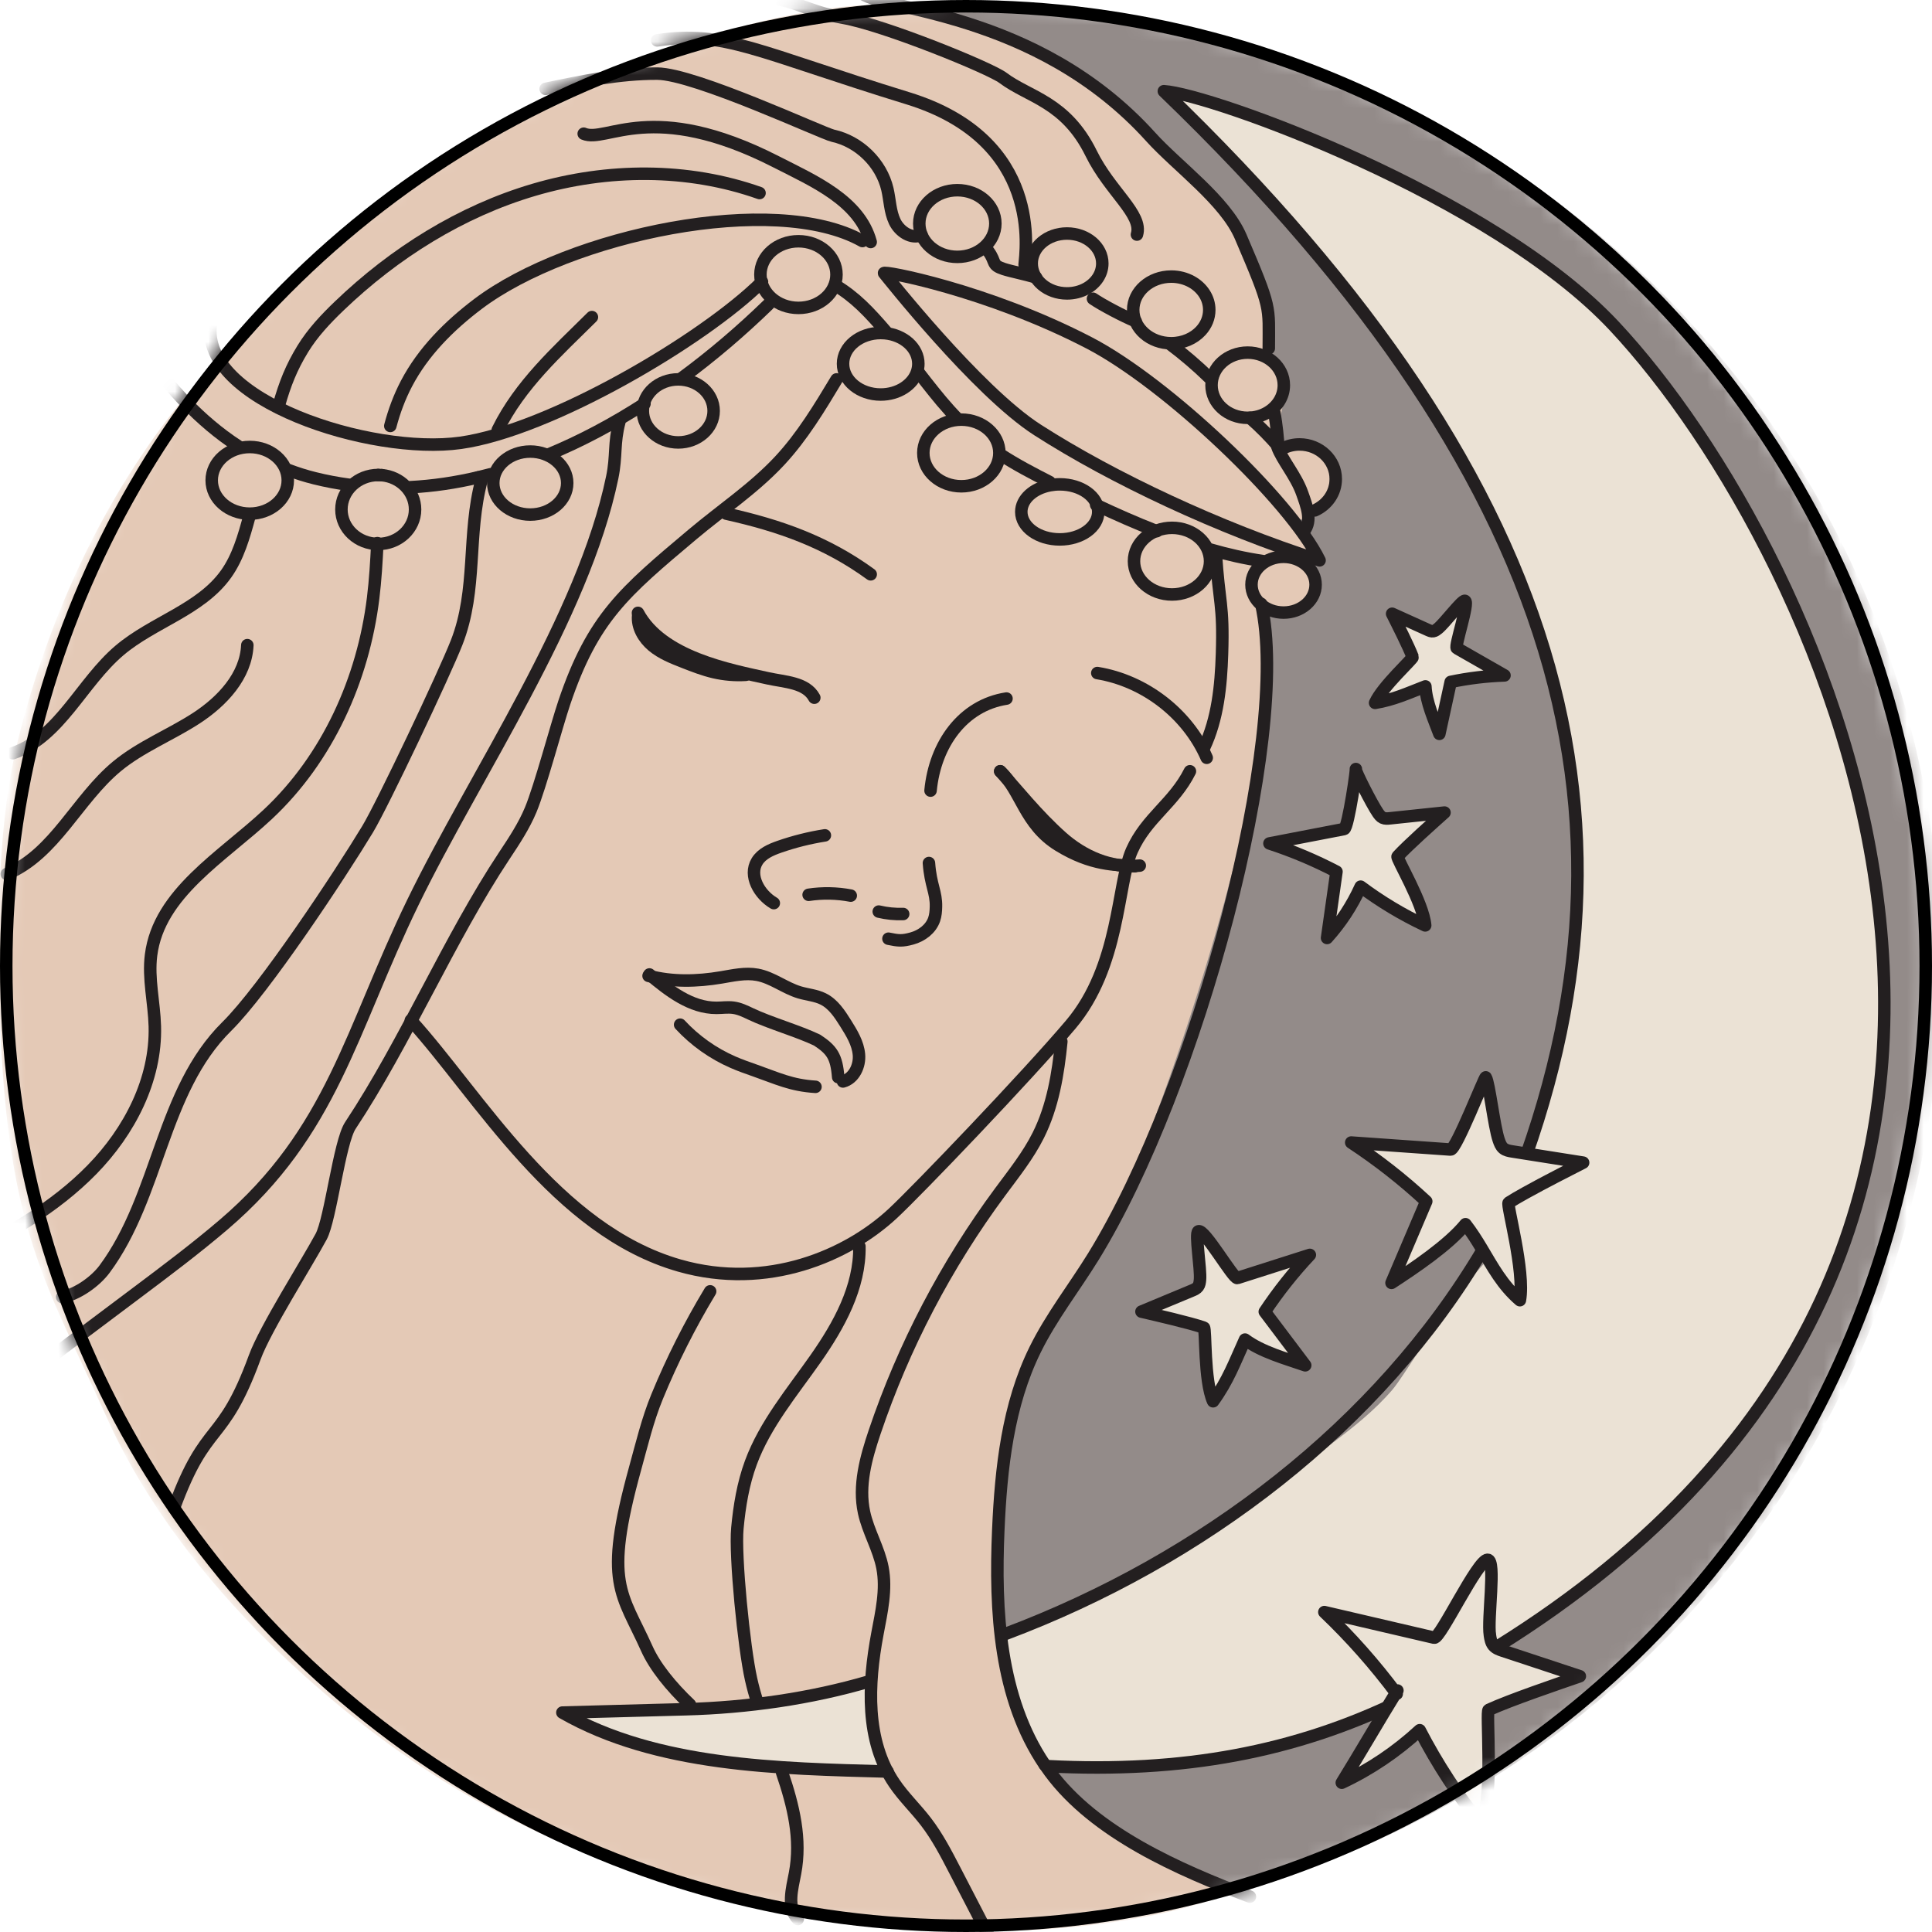 <svg width="116" height="116" viewBox="0 0 116 116" fill="none" xmlns="http://www.w3.org/2000/svg">
<mask id="mask0_207_990" style="mask-type:luminance" maskUnits="userSpaceOnUse" x="0" y="0" width="116" height="116">
<path d="M0 57.999C0 90.577 25.956 116 57.935 116C89.915 116 115.807 89.765 115.807 57.999C115.807 26.234 89.721 0 57.742 0C25.763 0 0 25.422 0 57.999Z" fill="white"/>
</mask>
<g mask="url(#mask0_207_990)">
<path d="M116.548 58.098C116.548 89.917 90.58 115.711 58.547 115.711C26.515 115.711 0.547 89.917 0.547 58.098C0.547 26.279 26.515 0.485 58.547 0.485C90.58 0.485 116.548 26.279 116.548 58.098Z" fill="#938B89"/>
<path d="M73.86 13.341C75.195 15.501 75.903 16.724 76.228 18.915C76.344 19.701 76.163 20.011 76.163 21.171C76.163 21.861 77.077 22.193 77.136 22.846C77.26 24.203 76.511 25.572 76.877 26.681C78.163 26.716 79.711 27.205 79.832 28.477C79.954 29.749 79.01 31.036 77.754 31.311C78.552 31.661 78.917 32.433 79.278 33.222C79.446 33.591 78.365 33.134 78.304 33.415C78.235 33.736 79.148 34.764 78.692 34.676C79.234 35.979 77.503 36.844 75.839 36.766C77.712 43.933 69.745 67.532 66.938 72.755C63.318 79.493 61.501 80.717 60.398 85.744C59.221 91.106 59.457 100.792 62.15 105.206C65.145 110.118 73.374 114.132 74.541 113.455C63.447 117.805 43.083 116.87 27.221 107.301C20.786 103.418 11.009 95.37 6.391 85.067C2.545 76.487 0.094 73.564 -0.07 58.026C-0.12 53.337 0.042 48.396 1.224 43.855C3.251 36.07 6.881 28.471 12.281 22.482C17.094 17.143 23.356 11.259 29.581 7.638C36.394 3.674 49.142 -0.676 54.786 0.484C61.543 1.873 70.053 7.432 73.86 13.341Z" fill="#E4C9B6"/>
<path d="M43.88 102.499C40.562 102.701 37.344 102.761 34.02 102.756C35.442 103.63 36.98 104.34 38.62 104.663C43.42 105.607 48.268 106.556 53.16 106.43C53.208 106.028 52.894 105.711 52.766 105.325C52.193 103.594 52.58 100.888 52.064 101.016C49.974 101.539 46.065 102.366 43.88 102.499Z" fill="#EBE2D5"/>
<path d="M83.606 83.435C82.535 84.688 81.23 85.72 79.909 86.71C73.731 91.347 67.02 95.284 59.949 98.42C60.231 100.495 60.942 102.512 62.025 104.31C62.195 104.594 62.428 105.738 62.709 105.916C63.022 106.115 64.212 105.952 64.582 105.981C71.165 106.495 77.004 105.026 83.266 102.944C85.665 102.147 88.171 101.024 89.426 98.843C90.835 96.393 90.278 93.358 90.309 90.536C90.338 87.831 96.262 75.26 93.807 73.758C90.433 71.695 84.923 81.894 83.606 83.435Z" fill="#EBE2D5"/>
<path d="M89.818 98.916C129.182 74.487 109.555 33.069 96.919 19.572C89.584 11.737 72.696 5.646 69.879 5.476C94.976 29.653 99.785 50.815 89.968 73.628" fill="#EBE2D5"/>
<path d="M89.818 98.916C129.182 74.487 109.555 33.069 96.919 19.572C89.584 11.737 72.696 5.646 69.879 5.476C94.976 29.653 99.785 50.815 89.968 73.628" stroke="#231F20" stroke-width="0.75" stroke-miterlimit="10" stroke-linecap="round" stroke-linejoin="round"/>
<path d="M52.278 34.483C49.609 32.541 46.837 31.561 43.609 30.841" stroke="#231F20" stroke-width="0.75" stroke-miterlimit="10" stroke-linecap="round" stroke-linejoin="round"/>
<path d="M65.883 40.411C68.741 40.876 71.302 42.859 72.453 45.499" stroke="#231F20" stroke-width="0.75" stroke-miterlimit="10" stroke-linecap="round" stroke-linejoin="round"/>
<path d="M38.305 36.797C39.735 39.463 43.804 40.217 46.1 40.726C47.13 40.955 48.394 40.967 48.892 41.891" stroke="#231F20" stroke-width="0.75" stroke-miterlimit="10" stroke-linecap="round" stroke-linejoin="round"/>
<path d="M60.055 46.308C61.028 47.371 62.273 48.954 63.753 50.271C65.042 51.419 66.711 52.148 68.433 51.972" stroke="#231F20" stroke-width="0.75" stroke-miterlimit="10" stroke-linecap="round" stroke-linejoin="round"/>
<path d="M60.431 41.942C57.818 42.346 56.138 44.673 55.871 47.469" stroke="#231F20" stroke-width="0.75" stroke-miterlimit="10" stroke-linecap="round" stroke-linejoin="round"/>
<path d="M49.527 50.156C48.599 50.302 47.684 50.531 46.798 50.839C46.281 51.019 45.74 51.253 45.456 51.718C44.932 52.574 45.591 53.715 46.46 54.224" stroke="#231F20" stroke-width="0.75" stroke-miterlimit="10" stroke-linecap="round" stroke-linejoin="round"/>
<path d="M51.08 53.774C50.248 53.616 49.389 53.599 48.551 53.725" stroke="#231F20" stroke-width="0.75" stroke-miterlimit="10" stroke-linecap="round" stroke-linejoin="round"/>
<path d="M52.762 54.732C53.24 54.847 53.735 54.896 54.228 54.878" stroke="#231F20" stroke-width="0.75" stroke-miterlimit="10" stroke-linecap="round" stroke-linejoin="round"/>
<path d="M55.775 51.817C55.874 53.171 56.218 53.554 56.197 54.446C56.191 54.702 56.171 54.962 56.087 55.204C55.888 55.778 55.344 56.185 54.755 56.347C54.168 56.509 53.941 56.484 53.344 56.361" stroke="#231F20" stroke-width="0.75" stroke-miterlimit="10" stroke-linecap="round" stroke-linejoin="round"/>
<path d="M72.637 32.985C73.698 33.291 74.759 33.532 75.799 33.684" stroke="#231F20" stroke-width="0.75" stroke-miterlimit="10" stroke-linecap="round" stroke-linejoin="round"/>
<path d="M65.816 30.317C66.98 30.866 68.203 31.407 69.451 31.894" stroke="#231F20" stroke-width="0.75" stroke-miterlimit="10" stroke-linecap="round" stroke-linejoin="round"/>
<path d="M60.082 27.298C61.022 27.909 62.024 28.432 63.025 28.942" stroke="#231F20" stroke-width="0.75" stroke-miterlimit="10" stroke-linecap="round" stroke-linejoin="round"/>
<path d="M55.141 22.346C55.293 22.543 55.447 22.74 55.6 22.936C56.242 23.751 56.804 24.451 57.526 25.186" stroke="#231F20" stroke-width="0.75" stroke-miterlimit="10" stroke-linecap="round" stroke-linejoin="round"/>
<path d="M50.133 17.114C51.348 17.841 52.169 18.715 53.231 19.952" stroke="#231F20" stroke-width="0.75" stroke-miterlimit="10" stroke-linecap="round" stroke-linejoin="round"/>
<path d="M65.409 20.594C70.099 23.035 77.496 30.087 79.228 33.645C73.194 31.711 66.814 28.715 62.295 25.814C58.639 23.467 53.174 16.497 53.083 16.405C52.888 16.212 59.278 17.404 65.409 20.594Z" stroke="#231F20" stroke-width="0.75" stroke-miterlimit="10" stroke-linecap="round" stroke-linejoin="round"/>
<path d="M72.996 33.161C73.191 36.254 73.471 36.227 73.371 39.272C73.308 41.193 73.114 43.156 72.293 44.897" stroke="#231F20" stroke-width="0.75" stroke-miterlimit="10" stroke-linecap="round" stroke-linejoin="round"/>
<path d="M24.668 61.259C28.791 65.805 33.374 73.861 40.79 75.985C46.078 77.499 50.895 75.378 53.604 72.859C55.083 71.483 61.611 64.676 64.29 61.513C67.26 58.005 67.065 53.071 67.961 51.059C68.839 49.087 70.478 48.239 71.445 46.308" stroke="#231F20" stroke-width="0.75" stroke-miterlimit="10" stroke-linecap="round" stroke-linejoin="round"/>
<path d="M60.055 46.306C61.32 47.466 61.514 49.496 63.558 50.752C65.554 51.979 66.964 51.912 68.132 52.009" stroke="#231F20" stroke-width="0.75" stroke-miterlimit="10" stroke-linecap="round" stroke-linejoin="round"/>
<path d="M44.777 40.517C44.135 40.556 43.488 40.502 42.861 40.356C42.239 40.212 41.642 39.978 41.047 39.745C40.391 39.489 39.722 39.225 39.182 38.773C38.642 38.322 38.245 37.643 38.317 36.945" stroke="#231F20" stroke-width="0.75" stroke-miterlimit="10" stroke-linecap="round" stroke-linejoin="round"/>
<path d="M89.047 75.007C82.771 85.615 72.171 93.663 60.375 98.1" stroke="#231F20" stroke-width="0.75" stroke-miterlimit="10" stroke-linecap="round" stroke-linejoin="round"/>
<path d="M62.898 106.043C71.037 106.468 77.769 105.18 84.045 102.142" stroke="#231F20" stroke-width="0.75" stroke-miterlimit="10" stroke-linecap="round" stroke-linejoin="round"/>
<path d="M62.73 105.957C62.83 106.104 62.933 106.25 63.04 106.394C65.749 110.061 70.768 112.256 75.046 113.878" stroke="#231F20" stroke-width="0.75" stroke-miterlimit="10" stroke-linecap="round" stroke-linejoin="round"/>
<path d="M75.724 36.255C77.54 44.246 71.894 65.328 65.641 75.458C64.488 77.325 63.121 79.067 62.152 81.034C60.511 84.365 60.101 88.153 59.939 91.858C59.727 96.727 60.005 101.939 62.726 105.957" stroke="#231F20" stroke-width="0.75" stroke-miterlimit="10" stroke-linecap="round" stroke-linejoin="round"/>
<path d="M63.724 62.536C63.532 64.468 63.212 66.422 62.343 68.16C61.733 69.382 60.871 70.457 60.058 71.556C56.812 75.938 54.256 80.824 52.515 85.982C51.988 87.542 51.531 89.206 51.88 90.814C52.127 91.952 52.764 92.981 52.985 94.124C53.238 95.435 52.927 96.779 52.681 98.092C52.111 101.131 51.956 104.508 53.698 107.07C54.256 107.892 54.985 108.586 55.591 109.375C56.281 110.273 56.805 111.283 57.325 112.288C58.042 113.672 58.759 115.055 59.475 116.439" stroke="#231F20" stroke-width="0.75" stroke-miterlimit="10" stroke-linecap="round" stroke-linejoin="round"/>
<path d="M46.957 106.423C47.64 108.423 48.127 110.425 47.734 112.477C47.555 113.416 47.237 114.525 47.898 115.22C47.799 115.03 47.7 114.84 47.6 114.651" stroke="#231F20" stroke-width="0.75" stroke-miterlimit="10" stroke-linecap="round" stroke-linejoin="round"/>
<path d="M51.6 74.833C51.641 77.288 50.377 79.57 48.965 81.584C47.552 83.598 45.931 85.523 45.081 87.827C44.617 89.086 44.399 90.422 44.273 91.756C44.117 93.406 44.669 98.926 45.096 100.824C45.204 101.306 45.337 101.787 45.486 102.266" stroke="#231F20" stroke-width="0.75" stroke-miterlimit="10" stroke-linecap="round" stroke-linejoin="round"/>
<path d="M42.638 77.534C41.416 79.558 40.349 81.676 39.452 83.861C38.879 85.255 38.534 86.721 38.132 88.172C36.211 95.124 37.329 95.619 38.839 98.991C39.314 100.053 40.272 101.25 41.428 102.347" stroke="#231F20" stroke-width="0.75" stroke-miterlimit="10" stroke-linecap="round" stroke-linejoin="round"/>
<path d="M76.519 24.796C76.645 25.552 76.725 26.267 76.758 26.927" stroke="#231F20" stroke-width="0.75" stroke-miterlimit="10" stroke-linecap="round" stroke-linejoin="round"/>
<path d="M59.176 14.849C59.24 14.942 59.302 15.031 59.363 15.116C59.813 15.741 59.519 15.908 60.254 16.148C60.712 16.298 61.505 16.445 62.206 16.661" stroke="#231F20" stroke-width="0.75" stroke-miterlimit="10" stroke-linecap="round" stroke-linejoin="round"/>
<path d="M68.186 19.289C67.478 18.999 66.162 18.306 65.625 17.936" stroke="#231F20" stroke-width="0.75" stroke-miterlimit="10" stroke-linecap="round" stroke-linejoin="round"/>
<path d="M60.004 27.196C60.004 28.301 58.981 29.197 57.721 29.197C56.46 29.197 55.438 28.301 55.438 27.196C55.438 26.091 56.46 25.195 57.721 25.195C58.981 25.195 60.004 26.091 60.004 27.196Z" stroke="#231F20" stroke-width="0.75" stroke-miterlimit="10" stroke-linecap="round" stroke-linejoin="round"/>
<path d="M72.606 18.608C72.606 19.081 72.419 19.515 72.107 19.857C71.688 20.316 71.044 20.609 70.323 20.609C69.061 20.609 68.039 19.713 68.039 18.608C68.039 17.503 69.061 16.607 70.323 16.607C70.772 16.607 71.191 16.721 71.545 16.917C72.183 17.272 72.606 17.897 72.606 18.608Z" stroke="#231F20" stroke-width="0.75" stroke-miterlimit="10" stroke-linecap="round" stroke-linejoin="round"/>
<path d="M65.22 17.326C64.888 17.509 64.491 17.616 64.065 17.616C62.894 17.616 61.945 16.811 61.945 15.818C61.945 14.825 62.894 14.02 64.065 14.02C65.235 14.02 66.184 14.825 66.184 15.818C66.184 16.45 65.8 17.005 65.22 17.326Z" stroke="#231F20" stroke-width="0.75" stroke-miterlimit="10" stroke-linecap="round" stroke-linejoin="round"/>
<path d="M59.763 13.422C59.763 14.527 58.74 15.423 57.479 15.423C56.218 15.423 55.195 14.527 55.195 13.422C55.195 12.316 56.218 11.42 57.479 11.42C58.74 11.42 59.763 12.316 59.763 13.422Z" stroke="#231F20" stroke-width="0.75" stroke-miterlimit="10" stroke-linecap="round" stroke-linejoin="round"/>
<path d="M77.083 23.128C77.083 23.807 76.7 24.405 76.118 24.756C75.773 24.965 75.358 25.086 74.912 25.086C73.713 25.086 72.742 24.21 72.742 23.128C72.742 22.047 73.713 21.171 74.912 21.171C75.511 21.171 76.054 21.39 76.447 21.744C76.84 22.098 77.083 22.588 77.083 23.128Z" stroke="#231F20" stroke-width="0.75" stroke-miterlimit="10" stroke-linecap="round" stroke-linejoin="round"/>
<path d="M50.224 16.486C50.224 17.591 49.201 18.487 47.94 18.487C46.679 18.487 45.656 17.591 45.656 16.486C45.656 15.381 46.679 14.485 47.94 14.485C49.201 14.485 50.224 15.381 50.224 16.486Z" stroke="#231F20" stroke-width="0.75" stroke-miterlimit="10" stroke-linecap="round" stroke-linejoin="round"/>
<path d="M63.039 29.135C63.228 29.1 63.426 29.081 63.63 29.081C64.906 29.081 65.94 29.821 65.94 30.734C65.94 31.647 64.906 32.387 63.63 32.387C62.354 32.387 61.32 31.647 61.32 30.734C61.32 29.967 62.05 29.322 63.039 29.135Z" stroke="#231F20" stroke-width="0.75" stroke-miterlimit="10" stroke-linecap="round" stroke-linejoin="round"/>
<path d="M72.653 33.693C72.653 34.798 71.631 35.694 70.37 35.694C69.108 35.694 68.086 34.798 68.086 33.693C68.086 32.588 69.108 31.692 70.37 31.692C71.631 31.692 72.653 32.588 72.653 33.693Z" stroke="#231F20" stroke-width="0.75" stroke-miterlimit="10" stroke-linecap="round" stroke-linejoin="round"/>
<path d="M78.991 35.106C78.991 36.03 78.129 36.78 77.066 36.78C76.002 36.78 75.141 36.03 75.141 35.106C75.141 34.181 76.002 33.432 77.066 33.432C78.129 33.432 78.991 34.181 78.991 35.106Z" stroke="#231F20" stroke-width="0.75" stroke-miterlimit="10" stroke-linecap="round" stroke-linejoin="round"/>
<path d="M53.12 20.005C54.254 20.104 55.139 20.888 55.139 21.841C55.139 22.002 55.113 22.157 55.066 22.306C54.814 23.101 53.93 23.688 52.878 23.688C51.629 23.688 50.617 22.861 50.617 21.841C50.617 20.822 51.629 19.995 52.878 19.995C52.959 19.995 53.04 19.998 53.12 20.005Z" stroke="#231F20" stroke-width="0.75" stroke-miterlimit="10" stroke-linecap="round" stroke-linejoin="round"/>
<path d="M78.941 30.646C79.684 30.316 80.201 29.598 80.201 28.763C80.201 27.615 79.227 26.684 78.026 26.684C77.672 26.684 77.338 26.767 77.043 26.911" stroke="#231F20" stroke-width="0.75" stroke-miterlimit="10" stroke-linecap="round" stroke-linejoin="round"/>
<path d="M76.695 26.829C76.964 27.597 77.815 28.569 78.181 29.606C78.452 30.374 78.806 31.261 78.291 31.894" stroke="#231F20" stroke-width="0.75" stroke-miterlimit="10" stroke-linecap="round" stroke-linejoin="round"/>
<path d="M70.227 20.642C71.072 21.274 71.877 21.962 72.632 22.698" stroke="#231F20" stroke-width="0.75" stroke-miterlimit="10" stroke-linecap="round" stroke-linejoin="round"/>
<path d="M75.047 25.087C75.676 25.637 76.265 26.234 76.806 26.869" stroke="#231F20" stroke-width="0.75" stroke-miterlimit="10" stroke-linecap="round" stroke-linejoin="round"/>
<path d="M52.174 100.957C48.67 101.988 44.867 102.527 41.178 102.625C38.707 102.692 36.236 102.759 33.766 102.825C39.435 106.069 46.75 106.186 53.291 106.366" stroke="#231F20" stroke-width="0.75" stroke-miterlimit="10" stroke-linecap="round" stroke-linejoin="round"/>
<path d="M80.706 49.776C79.21 50.064 77.715 50.352 76.219 50.641C77.605 51.093 78.953 51.661 80.244 52.335C80.055 53.662 79.867 54.99 79.678 56.317C80.505 55.402 81.188 54.358 81.695 53.236C82.903 54.139 84.205 54.92 85.571 55.563C85.457 54.22 83.824 51.519 83.912 51.423C84.531 50.747 86.047 49.4 86.73 48.788C85.641 48.903 84.552 49.018 83.462 49.132C83.315 49.148 83.159 49.162 83.025 49.1C82.895 49.039 82.807 48.915 82.725 48.797C82.355 48.258 81.37 46.307 81.4 46.198C81.506 45.816 80.951 49.729 80.706 49.776Z" fill="#EBE2D5"/>
<path d="M80.706 49.776C79.21 50.064 77.715 50.352 76.219 50.641C77.605 51.093 78.953 51.661 80.244 52.335C80.055 53.662 79.867 54.99 79.678 56.317C80.505 55.402 81.188 54.358 81.695 53.236C82.903 54.139 84.205 54.92 85.571 55.563C85.457 54.22 83.824 51.519 83.912 51.423C84.531 50.747 86.047 49.4 86.73 48.788C85.641 48.903 84.552 49.018 83.462 49.132C83.315 49.148 83.159 49.162 83.025 49.1C82.895 49.039 82.807 48.915 82.725 48.797C82.355 48.258 81.37 46.307 81.4 46.198C81.506 45.816 80.951 49.729 80.706 49.776Z" stroke="#231F20" stroke-width="0.75" stroke-miterlimit="10" stroke-linecap="round" stroke-linejoin="round"/>
<path d="M74.293 76.734C75.744 76.271 77.195 75.808 78.645 75.345C77.65 76.405 76.744 77.547 75.939 78.756L78.367 81.975C77.198 81.569 75.741 81.171 74.752 80.43C74.132 81.799 73.723 82.916 72.837 84.134C72.286 82.902 72.407 79.754 72.283 79.712C71.413 79.416 69.431 78.96 68.535 78.751L71.566 77.489C71.703 77.433 71.846 77.37 71.933 77.251C72.018 77.136 72.035 76.985 72.049 76.843C72.112 76.193 71.736 74.05 71.95 73.931C72.299 73.738 74.056 76.81 74.293 76.734Z" fill="#EBE2D5"/>
<path d="M74.293 76.734C75.744 76.271 77.195 75.808 78.645 75.345C77.65 76.405 76.744 77.547 75.939 78.756L78.367 81.975C77.198 81.569 75.741 81.171 74.752 80.43C74.132 81.799 73.723 82.916 72.837 84.134C72.286 82.902 72.407 79.754 72.283 79.712C71.413 79.416 69.431 78.96 68.535 78.751L71.566 77.489C71.703 77.433 71.846 77.37 71.933 77.251C72.018 77.136 72.035 76.985 72.049 76.843C72.112 76.193 71.736 74.05 71.95 73.931C72.299 73.738 74.056 76.81 74.293 76.734Z" stroke="#231F20" stroke-width="0.75" stroke-miterlimit="10" stroke-linecap="round" stroke-linejoin="round"/>
<path d="M87.471 38.917C88.425 39.462 89.378 40.008 90.332 40.553C89.254 40.589 88.173 40.719 87.101 40.943C86.875 41.983 86.648 43.023 86.421 44.062C86.097 43.192 85.631 42.168 85.583 41.212C84.508 41.626 83.677 42.017 82.562 42.201C83.003 41.215 84.854 39.543 84.819 39.451C84.574 38.807 83.891 37.461 83.585 36.85C84.305 37.176 85.025 37.502 85.745 37.827C85.842 37.871 85.945 37.916 86.055 37.898C86.161 37.881 86.254 37.808 86.343 37.736C86.743 37.412 87.785 36.02 87.955 36.074C88.231 36.16 87.315 38.827 87.471 38.917Z" fill="#EBE2D5"/>
<path d="M87.471 38.917C88.425 39.462 89.378 40.008 90.332 40.553C89.254 40.589 88.173 40.719 87.101 40.943C86.875 41.983 86.648 43.023 86.421 44.062C86.097 43.192 85.631 42.168 85.583 41.212C84.508 41.626 83.677 42.017 82.562 42.201C83.003 41.215 84.854 39.543 84.819 39.451C84.574 38.807 83.891 37.461 83.585 36.85C84.305 37.176 85.025 37.502 85.745 37.827C85.842 37.871 85.945 37.916 86.055 37.898C86.161 37.881 86.254 37.808 86.343 37.736C86.743 37.412 87.785 36.02 87.955 36.074C88.231 36.16 87.315 38.827 87.471 38.917Z" stroke="#231F20" stroke-width="0.75" stroke-miterlimit="10" stroke-linecap="round" stroke-linejoin="round"/>
<path d="M22.656 32.611C22.602 33.719 22.538 34.825 22.404 35.911C21.805 40.783 19.673 45.535 16.075 48.898C13.334 51.459 9.541 53.634 9.07 57.342C8.89 58.761 9.257 60.187 9.296 61.617C9.383 64.829 7.779 67.917 5.526 70.223C3.273 72.529 0.412 74.15 -2.484 75.58" stroke="#231F20" stroke-width="0.75" stroke-miterlimit="10" stroke-linecap="round" stroke-linejoin="round"/>
<path d="M51.782 14.472C46.51 11.504 34.182 14.108 28.703 18.247C26.977 19.55 25.409 21.117 24.408 23.027C23.979 23.845 23.666 24.698 23.434 25.574" stroke="#231F20" stroke-width="0.75" stroke-miterlimit="10" stroke-linecap="round" stroke-linejoin="round"/>
<path d="M14.968 31.027C14.639 32.224 14.297 33.448 13.575 34.461C12.046 36.608 9.192 37.342 7.178 39.05C4.888 40.991 3.613 44.231 0.773 45.224" stroke="#231F20" stroke-width="0.75" stroke-miterlimit="10" stroke-linecap="round" stroke-linejoin="round"/>
<path d="M45.603 11.59C41.28 10.059 36.464 10.099 32.063 11.395C27.663 12.69 23.674 15.199 20.372 18.366C19.556 19.148 18.774 19.979 18.184 20.94C17.494 22.065 17.104 23.059 16.746 24.332" stroke="#231F20" stroke-width="0.75" stroke-miterlimit="10" stroke-linecap="round" stroke-linejoin="round"/>
<path d="M35.047 8.028C36.403 8.61 39.134 5.901 46.588 9.709C48.887 10.883 51.61 12.05 52.277 14.53" stroke="#231F20" stroke-width="0.75" stroke-miterlimit="10" stroke-linecap="round" stroke-linejoin="round"/>
<path d="M55.333 14.108C54.725 14.386 54.005 13.901 53.72 13.299C53.436 12.698 53.432 12.008 53.281 11.361C52.914 9.796 51.589 8.495 50.01 8.149C49.391 8.014 41.718 4.43 39.46 4.42C37.202 4.411 34.972 4.874 32.762 5.334" stroke="#231F20" stroke-width="0.75" stroke-miterlimit="10" stroke-linecap="round" stroke-linejoin="round"/>
<path d="M37.188 25.332C36.847 26.615 37.028 27.364 36.761 28.655C35.026 37.055 28.552 46.449 24.796 54.17C21.041 61.892 19.968 67.944 13.422 73.534C11.743 74.967 9.977 76.293 8.211 77.618C6.554 78.862 4.896 80.107 3.238 81.351C3.61 81.072 3.981 80.793 4.352 80.514" stroke="#231F20" stroke-width="0.75" stroke-miterlimit="10" stroke-linecap="round" stroke-linejoin="round"/>
<path d="M50.229 22.78C49.207 24.481 48.176 26.195 46.824 27.651C45.271 29.323 43.346 30.6 41.598 32.071C37.472 35.542 35.601 37.092 33.882 42.183C33.405 43.598 32.44 47.235 31.867 48.615C31.46 49.595 30.869 50.488 30.281 51.373C26.976 56.357 24.342 62.591 21.037 67.575C20.38 68.564 19.847 73.2 19.285 74.244C18.41 75.87 15.929 79.762 15.295 81.494C13.33 86.859 12.41 85.177 10.445 90.542" stroke="#231F20" stroke-width="0.75" stroke-miterlimit="10" stroke-linecap="round" stroke-linejoin="round"/>
<path d="M28.917 28.81C28.03 32.112 28.668 35.391 27.418 38.579C26.672 40.481 22.968 48.304 22.072 49.787C20.433 52.501 15.874 59.401 13.614 61.632C9.695 65.501 9.555 71.774 6.281 76.195C5.732 76.937 4.646 77.714 3.734 77.881" stroke="#231F20" stroke-width="0.75" stroke-miterlimit="10" stroke-linecap="round" stroke-linejoin="round"/>
<path d="M35.539 19.038C33.436 21.122 31.225 23.099 29.887 25.814" stroke="#231F20" stroke-width="0.75" stroke-miterlimit="10" stroke-linecap="round" stroke-linejoin="round"/>
<path d="M61.52 15.891C61.566 15.164 62.688 8.415 54.513 5.902C45.465 3.12 43.485 1.81 39.457 2.425" stroke="#231F20" stroke-width="0.75" stroke-miterlimit="10" stroke-linecap="round" stroke-linejoin="round"/>
<path d="M68.264 14.085C68.632 12.87 66.646 11.508 65.516 9.21C63.982 6.094 61.776 5.851 60.22 4.676C59.436 4.085 53.071 1.493 50.618 1.067C48.165 0.641 47.678 -0.187 45.188 -0.149" stroke="#231F20" stroke-width="0.75" stroke-miterlimit="10" stroke-linecap="round" stroke-linejoin="round"/>
<path d="M76.18 20.916C76.18 18.338 76.381 18.62 74.493 14.214C73.561 12.037 70.681 9.981 69.091 8.22C62.166 0.552 52.571 0.632 51.656 -0.48" stroke="#231F20" stroke-width="0.75" stroke-miterlimit="10" stroke-linecap="round" stroke-linejoin="round"/>
<path d="M45.751 16.921C42.248 20.401 33.028 25.833 27.65 26.588C22.273 27.343 11.955 24.031 12.664 19.434" stroke="#231F20" stroke-width="0.75" stroke-miterlimit="10" stroke-linecap="round" stroke-linejoin="round"/>
<path d="M14.285 26.78C11.945 25.259 10.172 23.198 8.965 21.561" stroke="#231F20" stroke-width="0.75" stroke-miterlimit="10" stroke-linecap="round" stroke-linejoin="round"/>
<path d="M20.966 29.108C20.273 29.016 19.581 28.886 18.891 28.714C18.35 28.58 17.828 28.414 17.324 28.223" stroke="#231F20" stroke-width="0.75" stroke-miterlimit="10" stroke-linecap="round" stroke-linejoin="round"/>
<path d="M28.706 28.662C27.359 28.98 25.997 29.183 24.629 29.253" stroke="#231F20" stroke-width="0.75" stroke-miterlimit="10" stroke-linecap="round" stroke-linejoin="round"/>
<path d="M29.453 28.474C29.205 28.541 28.956 28.604 28.707 28.662" stroke="#231F20" stroke-width="0.75" stroke-miterlimit="10" stroke-linecap="round" stroke-linejoin="round"/>
<path d="M38.695 24.242C36.831 25.443 34.881 26.489 32.875 27.312" stroke="#231F20" stroke-width="0.75" stroke-miterlimit="10" stroke-linecap="round" stroke-linejoin="round"/>
<path d="M46.143 18.274C44.53 19.841 42.774 21.348 40.91 22.717" stroke="#231F20" stroke-width="0.75" stroke-miterlimit="10" stroke-linecap="round" stroke-linejoin="round"/>
<path d="M14.85 38.736C14.771 40.585 13.342 42.11 11.783 43.124C10.223 44.137 8.45 44.829 7.019 46.014C4.623 47.999 3.284 51.278 0.406 52.477" stroke="#231F20" stroke-width="0.75" stroke-miterlimit="10" stroke-linecap="round" stroke-linejoin="round"/>
<path d="M42.848 24.671C42.848 25.716 41.897 26.564 40.723 26.564C39.549 26.564 38.598 25.716 38.598 24.671C38.598 23.627 39.549 22.779 40.723 22.779C41.897 22.779 42.848 23.627 42.848 24.671Z" stroke="#231F20" stroke-width="0.75" stroke-miterlimit="10" stroke-linecap="round" stroke-linejoin="round"/>
<path d="M22.919 28.529C24.042 28.627 24.921 29.512 24.921 30.59C24.921 31.733 23.931 32.659 22.711 32.659C21.49 32.659 20.5 31.733 20.5 30.59C20.5 29.446 21.49 28.52 22.711 28.52" stroke="#231F20" stroke-width="0.75" stroke-miterlimit="10" stroke-linecap="round" stroke-linejoin="round"/>
<path d="M22.711 28.521C22.781 28.521 22.851 28.525 22.919 28.53" stroke="#231F20" stroke-width="0.75" stroke-miterlimit="10" stroke-linecap="round" stroke-linejoin="round"/>
<path d="M34.056 29.004C34.056 30.049 33.062 30.896 31.837 30.896C30.611 30.896 29.617 30.049 29.617 29.004C29.617 27.959 30.611 27.112 31.837 27.112C33.062 27.112 34.056 27.959 34.056 29.004Z" stroke="#231F20" stroke-width="0.75" stroke-miterlimit="10" stroke-linecap="round" stroke-linejoin="round"/>
<path d="M17.278 28.84C17.278 29.945 16.256 30.841 14.995 30.841C13.733 30.841 12.711 29.945 12.711 28.84C12.711 27.734 13.733 26.838 14.995 26.838C16.256 26.838 17.278 27.734 17.278 28.84Z" stroke="#231F20" stroke-width="0.75" stroke-miterlimit="10" stroke-linecap="round" stroke-linejoin="round"/>
<path d="M38.941 58.592C40.355 58.969 41.855 58.929 43.298 58.686C44.019 58.565 44.755 58.394 45.474 58.528C46.377 58.697 47.127 59.323 48.007 59.585C48.478 59.725 48.985 59.76 49.425 59.979C50.031 60.279 50.418 60.878 50.776 61.448C51.139 62.026 51.511 62.633 51.572 63.312C51.634 63.99 51.277 64.758 50.614 64.932" stroke="#231F20" stroke-width="0.75" stroke-miterlimit="10" stroke-linecap="round" stroke-linejoin="round"/>
<path d="M38.992 58.508C40.169 59.488 41.486 60.52 43.022 60.513C43.358 60.512 43.696 60.46 44.029 60.504C44.393 60.552 44.73 60.712 45.061 60.871C46.178 61.407 47.945 61.914 49.061 62.45C49.937 63.029 50.229 63.416 50.326 64.673" stroke="#231F20" stroke-width="0.75" stroke-miterlimit="10" stroke-linecap="round" stroke-linejoin="round"/>
<path d="M40.836 61.523C41.724 62.483 42.814 63.256 44.016 63.779C44.437 63.962 44.87 64.114 45.303 64.266C46.681 64.75 47.503 65.164 48.962 65.254" stroke="#231F20" stroke-width="0.75" stroke-miterlimit="10" stroke-linecap="round" stroke-linejoin="round"/>
<path d="M88.95 74.941C89.621 76.061 90.205 77.168 91.257 78.066C91.574 76.311 90.439 72.307 90.584 72.214C90.845 72.046 91.197 71.841 91.594 71.621C92.738 70.984 94.255 70.214 95.053 69.806C93.636 69.582 92.22 69.358 90.803 69.135C90.612 69.105 90.41 69.07 90.262 68.944C90.118 68.822 90.05 68.634 89.988 68.455C89.704 67.641 89.414 65.008 89.206 64.686C89.156 64.609 87.424 69.043 87.098 69.02L81.129 68.599C82.725 69.649 84.234 70.832 85.634 72.132C84.939 73.764 84.244 75.395 83.548 77.027C84.909 76.139 86.962 74.764 87.989 73.503C88.356 73.974 88.661 74.459 88.95 74.941Z" fill="#EBE2D5" stroke="#231F20" stroke-width="0.75" stroke-miterlimit="10" stroke-linecap="round" stroke-linejoin="round"/>
<path d="M83.902 101.5C82.802 103.279 81.662 105.259 80.563 107.038C82.26 106.242 83.845 105.174 85.242 103.884C86.296 105.92 87.551 107.84 88.982 109.604C89.683 107.613 89.202 102.747 89.382 102.665C90.646 102.082 93.546 101.095 94.856 100.643C93.315 100.133 91.774 99.624 90.233 99.115C90.025 99.046 89.807 98.97 89.666 98.798C89.528 98.63 89.489 98.399 89.455 98.18C89.299 97.181 89.835 93.674 89.322 93.65C88.725 93.621 86.472 98.415 86.111 98.33C83.912 97.817 81.714 97.305 79.516 96.792C81.094 98.296 82.55 99.94 83.861 101.7" fill="#EBE2D5"/>
<path d="M83.902 101.5C82.802 103.279 81.662 105.259 80.563 107.038C82.26 106.242 83.845 105.174 85.242 103.884C86.296 105.92 87.551 107.84 88.982 109.604C89.683 107.613 89.202 102.747 89.382 102.665C90.646 102.082 93.546 101.095 94.856 100.643C93.315 100.133 91.774 99.624 90.233 99.115C90.025 99.046 89.807 98.97 89.666 98.798C89.528 98.63 89.489 98.399 89.455 98.18C89.299 97.181 89.835 93.674 89.322 93.65C88.725 93.621 86.472 98.415 86.111 98.33C83.912 97.817 81.714 97.305 79.516 96.792C81.094 98.296 82.55 99.94 83.861 101.7" stroke="#231F20" stroke-width="0.75" stroke-miterlimit="10" stroke-linecap="round" stroke-linejoin="round"/>
</g>
<circle cx="58" cy="58" r="57.625" stroke="black" stroke-width="0.75"/>
</svg>
